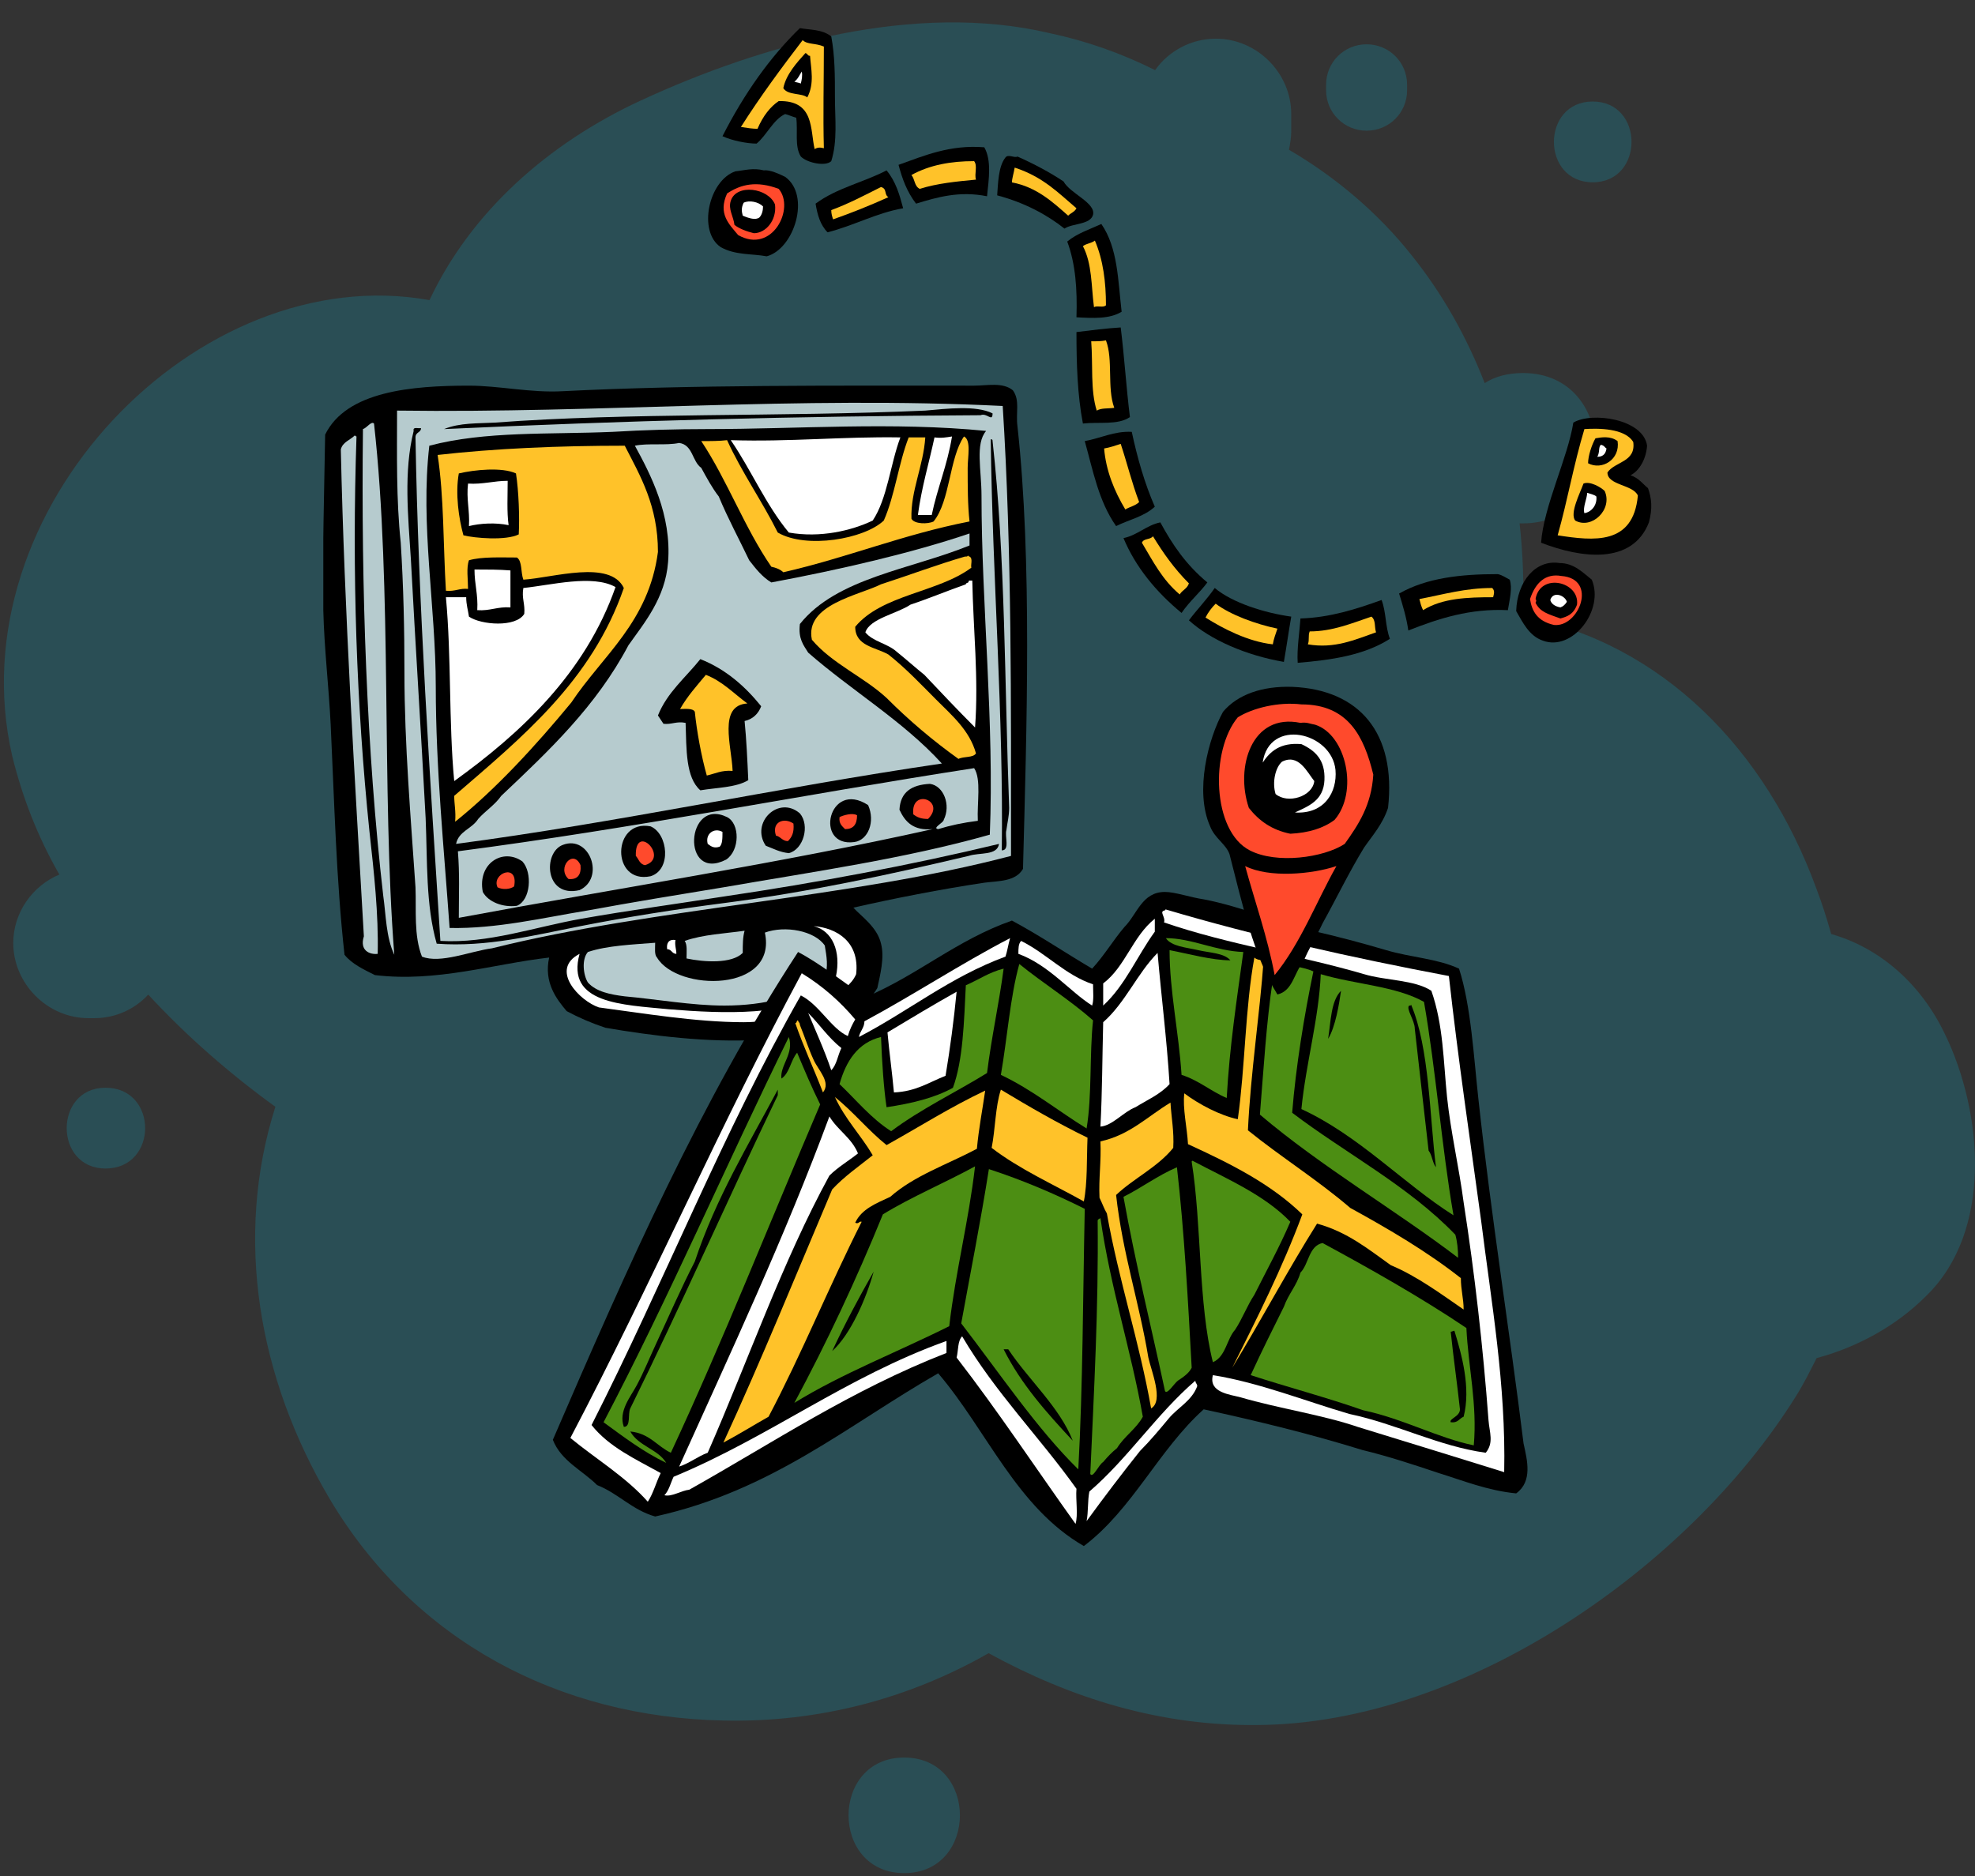 <svg width="281" height="267" viewBox="0 0 281 267" fill="none" xmlns="http://www.w3.org/2000/svg">
<rect x="0" y="0" width="281" height="267" fill="#333333" stroke="none"/>
<path d="M276.708 147.118C273.187 139.774 267.265 134.824 260.542 132.908C259.902 130.673 259.262 128.598 258.461 126.522C251.259 106.725 236.533 91.558 216.686 87.726C216.846 83.256 216.686 78.786 216.206 74.475C216.366 74.475 216.526 74.475 216.686 74.475C230.451 74.475 230.451 53.081 216.686 53.081C214.605 53.081 212.684 53.56 211.244 54.518C208.683 47.972 205.321 41.906 200.84 36.318C196.038 30.251 189.956 25.142 183.393 21.31C183.553 20.512 183.713 19.554 183.713 18.756V16.201C183.713 10.454 178.912 5.505 172.989 5.505C169.468 5.505 166.267 7.261 164.346 9.975C159.544 7.58 154.583 5.824 149.301 4.706C130.254 0.236 108.485 6.303 91.199 14.286C78.074 20.352 67.03 30.091 61.108 42.704C28.136 36.797 -6.277 72.559 1.726 107.523C3.166 113.431 5.407 119.178 8.448 124.447C4.607 126.043 1.886 129.875 1.886 134.186C1.886 139.933 6.688 144.883 12.61 144.883H13.41C16.451 144.883 19.172 143.605 21.093 141.53C26.535 147.437 32.777 152.865 39.18 157.495C33.257 176.175 36.779 196.131 46.862 213.214C58.867 233.49 79.515 244.347 102.883 244.826C116.648 245.145 129.453 241.633 140.657 235.247C152.342 241.633 164.986 245.624 178.912 245.464C208.363 245.305 240.214 223.113 255.42 198.846C256.541 197.089 257.501 195.173 258.461 193.258C264.384 191.661 269.826 188.628 273.987 184.477C283.591 175.217 282.15 158.293 276.708 147.118Z" fill="#178CA4" fill-opacity="0.3"/>
<path d="M194.437 6.303C191.236 6.303 188.675 8.857 188.675 12.05V12.849C188.675 16.042 191.236 18.596 194.437 18.596C197.639 18.596 200.2 16.042 200.2 12.849V12.05C200.2 8.857 197.639 6.303 194.437 6.303Z" fill="#178CA4" fill-opacity="0.3"/>
<path d="M15.011 154.781C7.648 154.781 7.648 166.276 15.011 166.276C22.533 166.276 22.533 154.781 15.011 154.781Z" fill="#178CA4" fill-opacity="0.3"/>
<path d="M226.609 14.445C219.247 14.445 219.247 25.94 226.609 25.94C233.972 25.94 233.972 14.445 226.609 14.445Z" fill="#178CA4" fill-opacity="0.3"/>
<path d="M128.653 250.094C118.089 250.094 118.089 266.539 128.653 266.539C139.217 266.539 139.217 250.094 128.653 250.094Z" fill="#178CA4" fill-opacity="0.3"/>
<g clip-path="url(#clip0_11_2)">
<path fill-rule="evenodd" clip-rule="evenodd" d="M138.598 54.878C118.793 54.878 98.201 54.746 80.101 55.666C75.511 55.929 71.051 54.878 66.723 54.878C58.591 54.878 49.279 55.666 46.262 61.845C46.131 69.865 45.869 78.542 46 86.824C46.131 92.346 46.787 97.736 47.049 103.126C47.574 114.169 47.836 125.212 49.017 135.861C50.066 137.176 51.771 137.965 53.345 138.753C62.133 139.805 70.133 137.176 78.134 136.256C77.347 139.805 79.183 142.172 80.626 143.881C82.331 144.801 84.167 145.59 86.135 146.247C99.119 148.482 118.924 150.454 124.826 140.594C125.22 138.753 125.876 136.256 125.351 134.284C124.826 131.917 122.466 130.34 121.416 129.156C127.187 127.842 133.876 126.527 140.041 125.607C142.008 125.344 144.5 125.475 145.55 123.635C146.074 103.783 146.861 79.725 144.763 60.662C144.5 58.69 145.156 56.981 144.107 55.535C142.664 54.352 140.434 54.878 138.598 54.878Z" fill="black"/>
<path fill-rule="evenodd" clip-rule="evenodd" d="M142.664 57.77C143.976 78.542 143.845 99.971 143.845 121.794C120.892 127.842 93.217 129.156 70.002 134.941C66.985 135.335 62.657 137.176 60.034 136.124C58.854 133.1 59.247 129.551 59.116 126.264C58.46 116.536 57.542 105.887 57.542 95.764C57.542 89.453 57.411 83.537 57.017 77.227C56.361 71.048 56.493 64.738 56.493 58.427C85.479 58.822 113.547 56.324 142.664 57.77ZM131.647 58.427C110.792 59.347 89.676 58.69 70.395 60.136C68.035 60.268 65.412 60.136 63.182 61.057C88.889 59.873 113.022 59.216 139.516 59.085C140.434 58.69 141.221 60.136 141.221 58.822C138.86 57.639 134.663 58.164 131.647 58.427ZM58.854 61.319C57.411 67.104 58.067 73.415 58.46 79.593C59.116 91.951 59.903 104.046 60.559 116.404C60.821 122.583 60.559 128.762 62.133 134.284C69.215 134.809 75.904 133.1 82.593 131.786C89.282 130.471 95.972 129.419 103.054 128.499C115.252 126.921 126.663 124.424 137.811 121.794C139.385 121.268 141.877 121.794 142.139 120.085C129.548 123.109 116.301 125.607 102.923 127.579C96.234 128.631 89.414 129.551 82.725 130.734C76.035 131.917 69.477 134.284 62.657 133.889C61.214 111.277 59.509 85.772 59.116 62.24C59.116 61.451 59.903 61.583 59.903 60.925C59.772 60.925 59.641 60.925 59.509 60.925C59.247 60.925 58.722 60.794 58.854 61.319ZM100.693 61.057C96.234 61.057 91.512 61.188 87.184 61.451C78.003 61.845 69.084 61.319 61.083 63.423C59.772 74.729 62.001 86.167 62.001 97.736C62.001 109.305 63.182 120.874 63.969 132.049C70.658 132.18 77.216 130.603 83.643 129.551C90.069 128.368 96.496 127.316 102.923 126.264C115.777 124.029 128.761 122.189 140.828 118.771C141.484 102.995 139.647 86.035 139.647 70.522C139.647 66.841 138.729 63.16 140.303 61.319C127.056 60.005 113.547 61.057 100.693 61.057ZM142.533 121.005C143.713 121.005 142.926 119.033 143.189 118.113C143.32 117.061 143.582 116.141 143.582 114.958C142.926 97.473 143.058 79.199 141.221 62.766C141.221 62.634 141.221 62.503 140.959 62.503C141.221 82.486 142.795 101.943 142.533 121.005Z" fill="#B6CBCE"/>
<path fill-rule="evenodd" clip-rule="evenodd" d="M56.099 135.861C54.919 133.363 54.919 130.208 54.525 127.447C52.164 106.939 51.377 83.669 51.64 61.057C52.164 60.925 52.82 59.873 53.214 60.268C55.837 83.669 54.263 112.329 56.099 135.861Z" fill="#B6CBCE"/>
<path fill-rule="evenodd" clip-rule="evenodd" d="M53.738 135.73C52.689 135.861 51.115 135.335 51.771 133.232C50.459 110.357 49.017 87.481 48.492 63.949C48.754 62.897 49.804 62.634 50.459 61.977C50.59 61.977 50.59 62.108 50.722 62.108C50.066 81.565 50.722 100.365 52.558 118.245C53.214 124.161 53.87 130.077 53.738 135.73Z" fill="#B6CBCE"/>
<path fill-rule="evenodd" clip-rule="evenodd" d="M135.45 62.108C134.795 66.184 133.352 69.471 132.565 73.283C131.909 73.283 131.253 73.283 130.597 73.283C131.122 69.339 132.171 65.921 132.958 62.24C133.876 62.371 134.663 62.24 135.45 62.108Z" fill="white"/>
<path fill-rule="evenodd" clip-rule="evenodd" d="M137.155 62.108C138.205 62.634 137.68 65.001 137.68 66.578C137.68 69.207 137.68 71.837 137.942 74.203C128.499 76.044 120.629 79.331 111.448 81.434C111.055 81.04 110.399 80.777 109.743 80.645C105.94 75.124 103.448 68.287 99.775 62.766C101.087 62.766 102.398 62.766 103.448 62.634C105.546 67.236 108.432 71.311 110.661 75.781C114.727 78.147 122.99 76.701 125.745 74.072C127.319 70.522 127.843 65.921 129.286 62.24C130.073 62.24 130.86 62.24 131.647 62.24C131.384 66.315 129.548 69.865 129.679 73.809C130.073 74.598 132.04 74.598 132.827 74.203C135.188 71.311 135.057 65.132 137.155 62.108Z" fill="#FFC229"/>
<path fill-rule="evenodd" clip-rule="evenodd" d="M128.105 62.24C126.663 66.052 126.269 70.917 124.171 74.072C121.154 75.518 116.695 76.57 112.235 75.781C108.956 71.837 106.858 66.841 103.972 62.634C112.366 62.897 119.842 62.108 128.105 62.24Z" fill="white"/>
<path fill-rule="evenodd" clip-rule="evenodd" d="M137.942 75.912C137.942 76.438 137.942 77.096 137.942 77.621C129.548 81.04 119.056 82.223 113.809 88.796C113.547 90.9 114.334 91.82 114.99 92.872C121.154 98.262 128.499 102.6 134.008 108.648C110.661 112.066 87.84 117.061 64.887 120.085C65.28 118.245 67.117 117.982 68.035 116.536C69.084 115.352 70.395 114.564 71.314 113.249C78.134 106.807 84.823 100.497 89.414 91.82C91.643 88.665 94.66 85.115 95.053 79.988C95.578 73.283 92.561 67.499 90.332 63.423C92.168 63.029 94.791 63.423 96.627 63.029C98.595 63.291 98.464 65.658 99.775 66.578C100.562 68.024 101.349 69.471 102.267 70.654C103.579 73.809 105.153 76.701 106.595 79.725C107.514 80.908 108.432 82.091 109.743 82.88C119.58 81.04 129.811 78.673 137.942 75.912ZM99.644 93.792C97.545 96.421 94.922 98.525 93.611 101.811C93.873 102.206 94.135 102.6 94.398 102.995C95.578 103.126 96.234 102.6 97.545 102.863C97.677 106.676 97.545 110.62 99.644 112.46C102.005 112.066 104.759 112.066 106.464 111.014C106.333 108.122 106.202 105.229 105.94 102.6C107.12 102.337 107.907 101.548 108.3 100.497C106.071 97.736 103.316 95.238 99.644 93.792Z" fill="#B6CBCE"/>
<path fill-rule="evenodd" clip-rule="evenodd" d="M88.889 63.423C91.119 67.761 93.611 71.968 93.611 78.542C92.299 88.533 85.741 93.266 81.282 99.971C76.298 106.018 70.527 112.329 64.756 116.93C64.887 115.484 64.624 114.432 64.624 113.249C74.199 104.967 84.167 96.947 88.758 83.669C86.79 79.593 78.659 82.223 74.462 82.486C74.068 81.434 74.33 79.856 73.543 79.331C71.183 79.331 68.559 79.199 66.723 79.725C66.33 80.777 66.592 82.486 66.592 83.8C65.412 83.669 64.756 84.195 63.444 84.063C63.051 77.621 63.182 70.654 62.264 64.738C70.395 63.817 79.445 63.423 88.889 63.423ZM65.28 67.367C64.756 70.259 65.28 73.809 65.936 76.175C67.51 76.57 71.969 76.964 73.806 76.044C73.937 73.677 73.806 69.865 73.412 67.367C71.445 66.447 67.51 66.841 65.28 67.367Z" fill="#FFC229"/>
<path fill-rule="evenodd" clip-rule="evenodd" d="M72.232 68.419C72.232 70.522 72.101 72.889 72.363 74.729C70.527 74.335 68.297 74.466 66.723 74.861C66.854 72.626 66.33 71.048 66.592 68.813C68.691 68.945 70.264 68.419 72.232 68.419Z" fill="white"/>
<path fill-rule="evenodd" clip-rule="evenodd" d="M138.205 80.777C133.483 84.326 125.482 84.589 121.679 89.191C121.679 91.951 124.564 92.083 126.4 93.135C128.892 95.106 130.991 97.341 133.221 99.576C135.45 101.811 137.942 103.915 138.86 107.201C138.467 107.859 137.155 107.596 136.368 107.99C132.696 105.361 129.286 102.469 126.138 99.313C122.859 96.29 118.4 94.449 115.514 91.031C114.465 86.035 122.203 84.721 125.351 83.143C129.417 81.828 133.221 80.382 137.287 79.199C137.549 79.199 137.68 79.199 137.68 79.068C137.811 79.068 137.811 79.199 137.942 79.199C138.467 79.462 138.074 80.382 138.205 80.777Z" fill="#FFC229"/>
<path fill-rule="evenodd" clip-rule="evenodd" d="M67.51 81.04C69.346 81.04 71.051 81.04 72.625 81.171C72.625 82.88 72.625 84.721 72.625 86.43C70.789 86.298 69.74 86.956 67.903 86.824C68.035 84.589 67.51 83.143 67.51 81.04Z" fill="white"/>
<path fill-rule="evenodd" clip-rule="evenodd" d="M87.577 83.537C83.249 95.895 73.937 104.441 64.625 111.145C63.838 102.863 64.231 93.397 63.444 84.984C64.362 84.984 65.412 84.984 66.33 84.984C66.33 86.035 66.592 86.824 66.723 87.744C68.428 88.928 73.412 89.322 74.593 87.35C74.724 85.904 74.199 85.115 74.462 83.669C78.396 83.275 84.298 81.697 87.577 83.537Z" fill="white"/>
<path fill-rule="evenodd" clip-rule="evenodd" d="M137.942 82.617C138.074 82.617 138.205 82.617 138.336 82.617C138.467 89.453 139.254 96.553 138.729 103.52C136.237 101.023 133.876 98.525 131.516 96.027C130.204 94.975 128.892 93.792 127.581 92.74C126.269 91.557 124.171 91.294 123.121 89.979C123.777 88.007 127.581 87.35 129.548 86.035C132.303 85.115 134.795 84.063 137.418 83.143C137.418 82.88 137.811 83.012 137.811 82.749C137.811 82.617 137.942 82.617 137.942 82.617Z" fill="white"/>
<path fill-rule="evenodd" clip-rule="evenodd" d="M106.333 100.102C102.136 100.365 104.103 106.15 104.235 109.699C102.661 109.568 101.743 110.094 100.562 110.357C99.775 107.596 99.119 103.915 98.857 101.285C98.595 100.76 97.545 100.891 96.758 100.891C97.808 99.05 99.119 97.604 100.431 96.027C102.792 96.947 104.366 98.656 106.333 100.102Z" fill="#FFC229"/>
<path fill-rule="evenodd" clip-rule="evenodd" d="M138.598 109.305C139.647 110.883 138.992 114.301 139.123 116.799C137.024 117.061 135.188 117.456 133.483 117.982C132.565 117.85 134.27 117.061 134.27 116.667C135.319 114.564 134.27 111.803 132.303 111.54C129.679 111.671 128.105 112.723 127.974 115.221C128.761 116.93 129.942 118.245 132.696 117.982C110.924 122.846 87.84 126.396 65.28 130.603C65.28 127.053 65.412 124.424 65.149 121.137C90.332 117.85 113.94 113.117 138.598 109.305ZM121.548 119.822C123.515 119.559 124.564 116.93 123.515 114.564C117.875 110.883 115.777 120.611 121.548 119.822ZM112.235 121.4C114.334 120.874 115.252 117.456 113.809 115.747C110.792 113.117 106.727 117.061 108.956 120.348C110.006 120.743 110.924 121.268 112.235 121.4ZM103.448 116.273C97.545 113.38 96.89 125.607 103.316 122.32C105.284 121.005 105.284 117.193 103.448 116.273ZM92.561 124.687C95.578 123.766 95.053 118.639 92.561 117.587C87.053 116.536 86.921 125.87 92.561 124.687ZM80.101 120.217C77.216 121.268 77.478 127.842 82.462 126.659C86.135 124.949 83.905 118.771 80.101 120.217ZM68.691 126.921C69.477 128.368 71.576 129.156 73.543 128.893C75.511 128.105 75.773 124.161 74.33 122.583C71.576 120.611 67.903 122.846 68.691 126.921Z" fill="#B6CBCE"/>
<path fill-rule="evenodd" clip-rule="evenodd" d="M129.942 115.878C129.548 112.066 134.663 113.906 132.04 116.536C130.991 116.536 130.466 116.273 129.942 115.878Z" fill="#FF4A2C"/>
<path fill-rule="evenodd" clip-rule="evenodd" d="M121.941 116.01C121.941 117.324 121.416 117.982 120.236 117.982C119.842 117.587 119.318 117.193 119.449 116.273C119.974 116.01 121.285 115.615 121.941 116.01Z" fill="#FF4A2C"/>
<path fill-rule="evenodd" clip-rule="evenodd" d="M112.891 117.193C113.022 118.508 112.629 119.165 112.104 119.691C111.317 119.691 111.055 119.033 110.399 118.902C109.743 116.93 111.579 116.273 112.891 117.193Z" fill="#FF4A2C"/>
<path fill-rule="evenodd" clip-rule="evenodd" d="M102.792 118.376C102.792 119.296 102.792 120.085 102.398 120.48C101.611 120.743 101.218 120.48 100.693 120.085C100.3 118.639 101.611 117.719 102.792 118.376Z" fill="white"/>
<path fill-rule="evenodd" clip-rule="evenodd" d="M91.774 123.109C90.987 122.977 90.856 122.189 90.463 121.794C90.332 116.93 95.316 122.057 91.774 123.109Z" fill="#FF4A2C"/>
<path fill-rule="evenodd" clip-rule="evenodd" d="M80.888 125.081C79.183 123.503 81.544 120.743 82.593 123.109C82.725 124.424 82.2 125.212 80.888 125.081Z" fill="#FF4A2C"/>
<path fill-rule="evenodd" clip-rule="evenodd" d="M73.15 126.133C72.625 126.527 71.576 126.659 70.789 126.264C69.871 124.292 73.806 122.715 73.15 126.133Z" fill="#FF4A2C"/>
<path fill-rule="evenodd" clip-rule="evenodd" d="M115.777 131.786C119.055 132.049 122.334 134.021 121.81 138.622C121.154 140.2 119.58 140.988 118.531 142.172C114.858 143.749 110.792 145.458 105.808 145.458C98.988 145.458 91.25 144.144 85.216 143.355C82.462 142.435 78.134 137.965 82.462 135.73C80.495 142.829 88.496 142.96 95.185 143.618C103.185 144.275 112.235 144.538 117.219 141.12C117.744 140.331 118.531 139.805 118.924 139.016C119.711 135.335 118.4 132.443 115.777 131.786Z" fill="white"/>
<path fill-rule="evenodd" clip-rule="evenodd" d="M117.35 134.547C117.613 136.124 117.875 137.57 117.35 139.016C114.071 141.777 108.825 143.092 103.054 143.092C98.464 143.092 93.348 142.172 88.889 141.777C86.79 141.514 84.823 141.12 83.643 139.805C82.987 138.753 82.725 136.519 83.643 135.467C86.397 134.547 89.938 134.415 93.217 134.152C93.217 134.941 93.086 135.861 93.48 136.256C96.365 141.12 110.661 141.251 108.825 132.706C111.711 131.654 115.908 132.443 117.35 134.547Z" fill="#B6CBCE"/>
<path fill-rule="evenodd" clip-rule="evenodd" d="M105.94 132.443C105.677 133.363 105.677 134.415 105.677 135.598C104.103 137.176 100.169 136.913 97.677 136.387C97.677 135.467 97.808 134.415 97.414 133.889C100.037 132.969 103.185 132.837 105.94 132.443Z" fill="#B6CBCE"/>
<path fill-rule="evenodd" clip-rule="evenodd" d="M96.103 133.758C95.972 134.547 96.234 135.072 96.234 135.73C95.578 135.73 95.578 135.072 94.922 135.072C94.791 134.152 95.185 133.626 96.103 133.758Z" fill="white"/>
<path fill-rule="evenodd" clip-rule="evenodd" d="M107.645 20.433C109.087 19.25 110.006 17.015 111.711 16.226C112.235 16.358 112.76 16.621 113.285 16.752C113.547 18.593 113.022 20.828 113.94 22.274C114.858 23.194 117.482 23.72 118.269 22.931C119.187 20.039 118.793 16.884 118.793 13.86C118.793 10.836 118.793 7.944 118.269 5.183C116.957 4.131 115.121 4.263 113.809 4C109.612 8.075 105.94 13.203 102.792 19.382C104.235 20.039 106.333 20.433 107.645 20.433Z" fill="black"/>
<path fill-rule="evenodd" clip-rule="evenodd" d="M155.518 30.556C155.911 28.847 152.239 27.533 151.321 25.823C149.353 24.509 147.124 23.326 144.763 22.274C144.369 22.537 143.451 21.88 143.058 22.405C142.008 23.72 142.008 26.218 141.877 27.796C145.812 28.847 148.96 30.556 151.452 32.528C152.632 31.739 155.124 32.002 155.518 30.556Z" fill="black"/>
<path fill-rule="evenodd" clip-rule="evenodd" d="M127.843 23.457C128.368 25.429 129.024 27.27 130.335 28.979C133.352 28.058 136.5 27.138 140.434 27.927C140.697 25.429 141.09 22.8 140.041 20.959C135.188 20.565 131.516 22.142 127.843 23.457Z" fill="black"/>
<path fill-rule="evenodd" clip-rule="evenodd" d="M159.584 44.36C159.059 39.89 159.059 35.289 156.698 31.871C154.993 32.66 153.288 33.186 151.845 34.369C153.026 37.524 153.288 41.205 153.157 45.149C155.518 45.281 157.879 45.412 159.584 44.36Z" fill="black"/>
<path fill-rule="evenodd" clip-rule="evenodd" d="M126.138 24.246C122.859 25.955 119.056 26.744 116.039 28.979C116.301 30.556 116.695 32.002 117.744 33.054C121.416 32.134 124.695 30.293 128.499 29.636C127.974 27.664 127.45 25.823 126.138 24.246Z" fill="black"/>
<path fill-rule="evenodd" clip-rule="evenodd" d="M234.344 63.423C233.82 59.611 226.475 58.559 223.851 60.136C223.065 65.132 219.654 71.968 219.261 77.227C225.032 79.462 232.246 80.382 234.607 74.335C235.131 72.363 235 70.917 234.475 69.471C233.688 68.813 233.164 68.024 231.983 67.63C233.295 66.973 234.213 65.263 234.344 63.423Z" fill="black"/>
<path fill-rule="evenodd" clip-rule="evenodd" d="M111.711 25.166C110.924 24.772 109.481 24.114 108.694 24.246C107.12 23.852 105.94 24.246 104.628 24.377C100.824 25.692 99.251 32.923 102.529 35.158C104.628 36.341 106.989 36.078 109.087 36.472C113.022 35.421 115.383 27.796 111.711 25.166Z" fill="black"/>
<path fill-rule="evenodd" clip-rule="evenodd" d="M159.452 46.595C157.354 46.727 155.255 46.99 153.157 47.253C153.157 51.722 153.288 56.192 154.075 60.268C156.305 60.005 159.059 60.531 160.764 59.347C160.239 55.141 159.977 50.802 159.452 46.595Z" fill="black"/>
<path fill-rule="evenodd" clip-rule="evenodd" d="M215.72 86.956C216.638 88.533 217.556 90.505 219.523 91.162C223.72 92.74 228.311 86.824 226.475 82.486C225.294 81.565 223.983 80.119 221.884 80.119C218.474 79.593 215.851 82.749 215.72 86.956Z" fill="black"/>
<path fill-rule="evenodd" clip-rule="evenodd" d="M164.305 72.1C162.863 68.813 161.813 65.132 161.026 61.451C158.534 61.319 156.567 62.371 154.337 62.766C155.518 66.973 156.305 71.311 158.797 74.861C160.633 73.94 162.731 73.546 164.305 72.1Z" fill="black"/>
<path fill-rule="evenodd" clip-rule="evenodd" d="M214.539 86.824C214.802 85.246 215.195 83.669 214.802 82.486C214.277 82.223 213.752 81.828 213.096 81.697C207.85 81.697 202.997 82.223 199.062 84.458C199.587 86.167 200.112 87.876 200.374 89.716C204.702 88.007 209.162 86.561 214.539 86.824Z" fill="black"/>
<path fill-rule="evenodd" clip-rule="evenodd" d="M165.092 74.335C163.125 74.729 161.813 76.175 159.846 76.57C161.551 80.645 164.436 84.195 168.109 87.219C169.289 85.509 170.601 84.458 171.781 82.88C168.765 80.382 166.797 77.49 165.092 74.335Z" fill="black"/>
<path fill-rule="evenodd" clip-rule="evenodd" d="M184.635 94.318C189.357 93.923 194.078 93.266 197.751 90.9C197.095 89.191 197.226 87.087 196.57 85.378C192.898 86.693 189.226 87.876 185.028 88.007C184.897 89.979 184.504 92.346 184.635 94.318Z" fill="black"/>
<path fill-rule="evenodd" clip-rule="evenodd" d="M183.717 87.744C179.913 87.219 175.323 85.772 172.831 83.669C171.65 85.378 170.339 86.693 169.158 88.27C172.175 91.031 177.29 93.266 182.668 94.186C183.061 91.951 183.323 89.979 183.717 87.744Z" fill="black"/>
<path fill-rule="evenodd" clip-rule="evenodd" d="M117.219 6.629C117.219 11.494 117.088 16.358 117.219 21.091C116.695 20.959 116.301 20.959 115.908 21.222C115.252 18.461 115.908 14.254 110.792 14.386C109.612 15.175 108.563 16.489 107.776 18.33C107.12 18.33 106.202 18.198 105.415 18.067C108.169 13.729 111.186 9.653 114.203 5.709C114.858 6.366 116.039 6.103 117.219 6.629ZM114.596 7.55C113.416 8.864 111.842 10.573 111.448 12.545C112.104 13.597 114.071 13.203 114.858 13.86C115.908 11.888 115.383 9.785 115.252 7.944C114.858 7.944 114.99 7.681 114.596 7.55Z" fill="#FFC229"/>
<path fill-rule="evenodd" clip-rule="evenodd" d="M114.071 10.179C114.203 10.705 114.071 11.362 113.94 11.888C113.678 11.757 113.416 11.757 113.022 11.625C113.547 11.231 113.809 10.573 114.071 10.179Z" fill="white"/>
<path fill-rule="evenodd" clip-rule="evenodd" d="M144.369 23.852C148.435 25.166 150.665 27.533 153.157 29.636C152.895 30.162 152.37 30.293 151.976 30.688C149.878 28.847 147.517 26.612 143.976 25.955C143.976 25.429 144.238 24.64 144.369 23.852Z" fill="#FFC229"/>
<path fill-rule="evenodd" clip-rule="evenodd" d="M138.598 22.931C139.123 23.588 138.598 24.772 138.861 25.561C136.106 25.823 133.352 26.086 130.86 26.875C130.073 26.481 130.204 25.561 129.679 24.903C132.303 23.457 135.319 22.931 138.598 22.931Z" fill="#FFC229"/>
<path fill-rule="evenodd" clip-rule="evenodd" d="M157.354 43.44C156.96 43.834 156.173 43.44 155.649 43.703C155.255 40.679 155.387 37.524 154.075 35.026C154.6 34.632 155.255 34.632 155.78 34.237C156.96 36.998 157.354 40.153 157.354 43.44Z" fill="#FFC229"/>
<path fill-rule="evenodd" clip-rule="evenodd" d="M126.4 28.058C123.777 29.242 121.154 30.293 118.531 31.214C118.4 30.819 118.269 30.425 118.269 29.899C120.761 28.979 122.99 27.796 125.351 26.612C126.269 26.875 125.745 27.664 126.4 28.058Z" fill="#FFC229"/>
<path fill-rule="evenodd" clip-rule="evenodd" d="M232.377 62.897C232.77 65.789 229.754 65.658 228.704 67.236C228.704 69.076 232.377 68.945 233.033 70.522C232.377 77.621 226.737 76.964 221.622 76.175C223.065 71.048 223.851 66.315 225.425 61.057C227.393 60.925 231.196 60.925 232.377 62.897ZM226.999 62.371C226.475 63.291 225.95 64.869 225.95 65.921C227.917 66.973 230.541 65.395 230.147 62.766C229.098 61.977 227.786 62.24 226.999 62.371ZM225.294 68.813C224.77 70.259 223.327 73.02 224.114 74.072C226.475 75.386 229.491 72.494 228.311 69.865C227.786 69.339 226.212 68.419 225.294 68.813Z" fill="#FFC229"/>
<path fill-rule="evenodd" clip-rule="evenodd" d="M227.786 63.291C228.311 63.423 228.311 63.686 228.573 63.817C228.442 64.738 227.917 65.001 227.262 65.001C227.655 64.343 227.393 63.554 227.786 63.291Z" fill="white"/>
<path fill-rule="evenodd" clip-rule="evenodd" d="M110.792 26.875C113.153 29.636 109.874 36.209 105.021 33.449C103.71 31.871 102.136 30.425 103.448 27.533C105.415 26.218 107.645 25.692 110.792 26.875ZM107.251 33.186C108.956 33.186 110.53 31.345 110.268 29.11C109.35 26.744 104.759 26.086 103.972 28.584C103.579 29.767 104.366 30.819 104.497 32.002C105.153 32.528 106.202 32.923 107.251 33.186Z" fill="#FF4A2C"/>
<path fill-rule="evenodd" clip-rule="evenodd" d="M108.563 29.373C108.563 29.899 108.432 30.556 108.038 30.951C107.514 31.345 106.595 31.082 105.677 30.688C105.546 30.162 105.415 29.636 105.808 28.847C106.595 28.453 107.907 28.716 108.563 29.373Z" fill="white"/>
<path fill-rule="evenodd" clip-rule="evenodd" d="M158.534 58.033C157.616 58.164 156.698 58.033 156.042 58.427C155.124 55.535 155.518 51.854 155.255 48.567C156.042 48.567 156.698 48.567 157.354 48.436C158.403 51.197 157.485 55.141 158.534 58.033Z" fill="#FFC229"/>
<path fill-rule="evenodd" clip-rule="evenodd" d="M225.819 70.128C226.212 70.259 226.868 70.391 227.13 70.654C227.262 71.968 226.343 72.889 225.425 73.02C225.163 72.231 225.819 70.917 225.819 70.128Z" fill="white"/>
<path fill-rule="evenodd" clip-rule="evenodd" d="M222.146 81.96C227.393 82.354 224.638 89.322 221.097 88.928C218.736 88.402 217.949 86.956 217.687 85.246C218.474 82.88 219.917 81.565 222.146 81.96ZM224.376 86.035C224.77 82.749 219.13 81.434 218.474 85.246C218.605 85.378 218.605 85.509 218.474 85.772C219.13 87.087 220.179 87.35 222.015 88.007C222.933 87.744 223.851 87.481 224.376 86.035Z" fill="#FF4A2C"/>
<path fill-rule="evenodd" clip-rule="evenodd" d="M159.452 63.16C160.371 65.921 161.026 68.682 162.076 71.442C161.551 71.968 160.764 72.1 160.108 72.494C158.534 69.865 157.354 66.973 157.092 63.817C157.879 63.686 158.665 63.423 159.452 63.16Z" fill="#FFC229"/>
<path fill-rule="evenodd" clip-rule="evenodd" d="M222.933 85.641C222.671 86.035 222.409 86.298 222.015 86.43C221.228 86.298 220.704 85.904 220.573 85.378C220.966 84.063 222.671 84.721 222.933 85.641Z" fill="white"/>
<path fill-rule="evenodd" clip-rule="evenodd" d="M212.441 84.984C208.768 84.984 205.227 85.115 202.473 86.824C202.21 86.298 202.079 85.772 201.948 85.246C205.358 84.589 208.506 83.669 212.309 83.669C212.703 84.063 212.572 84.458 212.441 84.984Z" fill="#FFC229"/>
<path fill-rule="evenodd" clip-rule="evenodd" d="M169.158 83.012C168.896 83.8 168.24 83.932 167.847 84.589C165.355 82.486 164.043 79.856 162.469 77.227C162.731 76.57 163.65 76.833 164.043 76.307C165.486 78.673 167.06 80.908 169.158 83.012Z" fill="#FFC229"/>
<path fill-rule="evenodd" clip-rule="evenodd" d="M195.783 89.979C192.767 91.031 189.881 92.346 186.078 91.688C186.34 91.031 186.078 90.505 186.34 89.848C189.619 89.848 192.373 88.665 195.128 87.744C195.783 88.27 195.521 89.191 195.783 89.979Z" fill="#FFC229"/>
<path fill-rule="evenodd" clip-rule="evenodd" d="M181.749 89.453C181.487 90.242 181.225 90.9 181.094 91.688C177.552 91.294 174.011 89.453 171.519 87.876C171.913 87.087 172.437 86.43 172.962 85.904C175.06 87.481 178.602 88.796 181.749 89.453Z" fill="#FFC229"/>
<path fill-rule="evenodd" clip-rule="evenodd" d="M215.72 212.506C211.654 212.112 208.112 210.666 204.702 209.614C201.161 208.431 197.62 207.248 193.816 206.327C186.602 204.092 179.126 202.252 171.257 200.543C164.83 206.327 161.158 214.741 154.206 220C144.632 214.478 140.434 203.567 133.483 195.416C120.629 202.778 109.874 212.112 93.217 215.793C89.938 214.873 87.971 212.506 84.954 211.323C82.856 209.22 79.839 207.905 78.659 204.881C89.151 180.56 99.775 156.502 113.547 135.467C116.563 137.044 120.105 139.805 123.121 141.909C130.597 138.753 136.106 133.758 143.976 130.997C147.91 133.1 151.583 135.598 155.387 137.833C157.092 135.993 158.403 133.758 159.977 131.917C161.813 130.077 162.469 126.921 165.748 126.921C167.191 126.921 169.421 127.71 171.257 127.973C176.765 129.025 182.143 131.391 186.734 132.443C190.144 133.232 193.685 134.152 197.226 135.204C200.768 136.256 204.44 136.387 207.588 137.833C209.293 143.092 209.686 150.454 210.342 156.37C212.178 173.198 214.802 189.5 216.769 205.407C217.294 207.774 218.08 210.797 215.72 212.506Z" fill="black"/>
<path fill-rule="evenodd" clip-rule="evenodd" d="M165.879 129.419C165.748 129.419 165.748 129.551 165.748 129.551C164.83 129.682 165.879 130.471 165.617 131.26C174.798 134.415 184.635 135.861 194.078 138.622C197.095 139.542 201.292 139.411 203.653 140.988C205.358 145.853 205.358 150.98 205.883 156.107C206.407 161.103 207.588 166.099 208.244 171.094C209.817 181.217 210.998 191.603 211.785 202.12C211.916 203.83 212.572 205.276 211.391 206.722C204.702 205.802 198.8 202.646 191.98 201.2C185.684 199.36 179.126 196.73 172.568 195.679C171.913 198.177 175.06 198.439 176.503 198.834C181.881 200.411 188.176 201.332 193.16 203.041C199.981 205.144 207.719 207.511 214.015 209.483C214.277 196.993 212.178 185.293 210.736 173.724C209.162 162.155 207.457 150.717 206.145 138.885C192.242 136.256 178.733 133.232 165.879 129.419Z" fill="white"/>
<path fill-rule="evenodd" clip-rule="evenodd" d="M164.305 130.734C161.158 133.232 160.108 137.57 156.96 139.937C156.96 140.988 156.96 142.04 156.96 143.092C160.108 140.2 161.813 135.993 164.305 132.575C164.305 132.049 164.305 131.391 164.305 130.734Z" fill="white"/>
<path fill-rule="evenodd" clip-rule="evenodd" d="M165.879 133.495C166.666 134.678 168.765 134.809 170.47 135.204C172.175 135.598 174.142 135.598 175.06 136.65C172.437 136.65 169.158 135.73 166.404 135.204C166.404 140.988 167.715 146.904 168.109 152.952C170.601 153.741 172.306 155.318 174.536 156.239C174.929 149.008 175.978 142.172 176.897 135.467C172.962 135.335 169.552 133.495 165.879 133.495Z" fill="#4C8E13"/>
<path fill-rule="evenodd" clip-rule="evenodd" d="M143.713 133.495C136.631 137.176 130.073 141.514 122.99 145.327C122.99 146.247 122.334 146.773 122.203 147.562C129.286 143.881 135.188 139.016 143.058 136.124C143.32 135.335 143.451 134.415 143.713 133.495Z" fill="white"/>
<path fill-rule="evenodd" clip-rule="evenodd" d="M145.287 133.889C144.894 134.284 144.894 134.941 144.894 135.73C149.222 137.307 152.239 141.12 155.387 143.092C155.649 142.303 155.518 141.12 155.518 140.068C151.583 138.753 148.96 135.73 145.287 133.889Z" fill="white"/>
<path fill-rule="evenodd" clip-rule="evenodd" d="M164.699 135.598C161.813 138.491 160.108 142.697 156.96 145.458C156.829 150.454 156.829 155.45 156.567 160.314C158.272 160.183 159.846 158.211 161.551 157.553C163.256 156.502 165.092 155.713 166.404 154.267C166.01 147.825 165.223 141.777 164.699 135.598Z" fill="white"/>
<path fill-rule="evenodd" clip-rule="evenodd" d="M181.881 137.044C180.831 137.044 181.225 138.491 181.094 139.411C180.176 145.458 179.782 152.163 179.257 158.605C187.914 165.967 198.669 172.278 207.457 178.982C207.457 177.799 207.325 176.616 207.063 175.696C200.374 168.728 191.455 164.127 183.848 158.342C184.373 151.769 185.553 144.538 186.865 138.228C185.422 137.57 183.455 137.439 181.881 137.044Z" fill="#4C8E13"/>
<path fill-rule="evenodd" clip-rule="evenodd" d="M145.025 137.176C143.713 141.909 143.32 147.693 142.402 152.952C146.861 155.055 150.534 158.079 154.6 160.577C155.387 155.844 154.993 150.06 155.518 145.195C152.239 142.303 148.435 139.937 145.025 137.176Z" fill="#4C8E13"/>
<path fill-rule="evenodd" clip-rule="evenodd" d="M142.795 137.833C140.697 138.359 139.254 139.411 137.418 140.2C137.155 145.458 137.024 150.848 135.582 154.792C132.958 156.239 129.679 157.027 126.138 157.553C125.745 154.924 125.482 151.111 125.351 147.562C122.072 148.351 120.367 150.98 119.449 154.267C121.81 156.502 123.908 159.131 126.794 160.971C130.991 157.816 135.975 155.45 140.434 152.689C141.09 147.43 142.14 142.829 142.795 137.833Z" fill="#4C8E13"/>
<path fill-rule="evenodd" clip-rule="evenodd" d="M202.604 142.566C204.309 152.295 205.096 163.075 206.801 172.935C199.718 168.465 193.423 161.629 185.16 157.816C185.815 151.243 187.652 144.932 187.914 138.622C192.767 140.068 198.669 140.331 202.604 142.566ZM190.799 140.988C189.357 142.435 189.357 145.327 188.963 147.825C190.012 146.116 190.537 142.829 190.799 140.988ZM200.505 143.092C199.981 143.486 201.292 145.195 201.292 146.379C201.948 152.295 202.604 157.948 203.26 163.732C203.784 164.39 203.784 165.441 204.309 166.099C203.391 158.868 203.391 149.139 200.768 142.96C200.768 143.092 200.636 143.092 200.505 143.092Z" fill="#4C8E13"/>
<path fill-rule="evenodd" clip-rule="evenodd" d="M114.071 138.491C102.529 159.92 92.561 182.926 81.151 204.618C84.823 207.642 89.02 210.14 92.168 213.69C92.955 212.506 93.348 210.929 94.004 209.614C90.463 207.642 86.659 205.933 84.167 202.778C94.398 182.663 102.923 160.971 113.94 141.646C116.563 142.96 118.269 146.379 120.629 147.43C120.892 146.51 121.285 145.721 121.679 145.064C119.58 142.566 117.088 140.331 114.071 138.491Z" fill="white"/>
<path fill-rule="evenodd" clip-rule="evenodd" d="M136.106 141.12C132.827 142.96 129.548 144.932 126.269 146.904C126.532 149.797 126.925 152.558 127.187 155.45C130.335 155.318 132.171 154.004 134.532 153.083C135.188 149.139 135.713 145.195 136.106 141.12Z" fill="white"/>
<path fill-rule="evenodd" clip-rule="evenodd" d="M113.547 145.195C113.285 145.195 113.416 145.59 113.153 145.59C114.334 149.008 115.777 152.032 117.088 155.45C118.269 154.004 116.432 152.295 115.777 150.848C114.99 149.139 114.465 147.43 113.809 145.853C113.809 145.458 113.547 145.458 113.547 145.195Z" fill="#FFC229"/>
<path fill-rule="evenodd" clip-rule="evenodd" d="M111.186 153.478C112.366 152.689 112.498 150.848 113.416 149.797C114.465 152.295 115.514 154.792 116.695 157.159C109.612 173.724 102.923 190.683 95.447 206.722C93.48 205.802 92.43 203.961 89.676 203.698C90.856 205.802 93.611 206.196 94.791 208.168C91.512 206.59 88.758 204.487 85.872 202.383C95.185 184.635 103.316 165.704 112.235 147.562C113.022 149.928 110.924 151.637 111.186 153.478ZM110.661 155.055C106.464 162.943 101.874 170.437 98.857 179.508C96.89 183.321 95.185 187.265 93.348 191.209C92.43 193.181 91.643 195.153 90.594 197.125C89.676 198.834 87.971 200.806 88.758 203.041C89.807 203.041 89.282 201.2 89.676 200.411C96.89 185.819 103.579 170.568 110.661 155.844C110.661 155.45 110.661 155.187 110.661 155.055Z" fill="#4C8E13"/>
<path fill-rule="evenodd" clip-rule="evenodd" d="M142.402 155.055C141.615 157.422 141.615 160.708 141.09 163.338C145.025 166.362 149.747 168.465 154.206 170.963C154.731 168.334 154.6 165.047 154.731 161.892C150.402 159.788 146.337 157.422 142.402 155.055Z" fill="#FFC229"/>
<path fill-rule="evenodd" clip-rule="evenodd" d="M140.172 155.187C135.188 157.553 130.86 160.314 126.138 162.943C123.515 160.84 121.416 158.211 118.793 156.107C120.236 159.262 122.466 161.497 124.171 164.39C122.203 165.967 120.105 167.413 118.4 169.254C113.285 181.349 108.3 193.575 102.923 205.276C105.153 204.093 107.251 202.778 109.35 201.595C114.071 192.655 118.006 182.926 122.597 173.855C122.203 173.724 122.203 174.25 121.679 173.987C122.597 172.015 124.695 171.226 126.663 170.306C130.073 167.282 134.795 165.704 138.992 163.469C139.254 160.577 139.779 157.948 140.172 155.187Z" fill="#FFC229"/>
<path fill-rule="evenodd" clip-rule="evenodd" d="M166.535 156.896C163.256 158.868 160.764 161.497 156.567 162.418C156.698 165.31 156.305 167.676 156.436 170.437C156.829 171.226 157.092 172.015 157.485 172.672C159.19 182.269 162.076 190.814 163.781 200.411C165.617 199.36 163.781 195.021 163.387 193.181C162.076 185.293 159.715 178.325 158.797 170.043C161.289 167.676 164.699 166.099 166.929 163.338C167.06 160.971 166.666 159.131 166.535 156.896Z" fill="#FFC229"/>
<path fill-rule="evenodd" clip-rule="evenodd" d="M118.006 158.868C111.579 176.222 103.972 192.392 96.627 208.694C98.201 208.168 99.251 207.248 100.693 206.722C106.464 193.575 111.317 179.508 118.006 167.282C119.187 166.099 120.761 165.178 122.072 164.127C121.154 161.892 119.187 160.84 118.006 158.868Z" fill="white"/>
<path fill-rule="evenodd" clip-rule="evenodd" d="M169.683 165.178C169.552 165.178 169.552 165.31 169.552 165.31C170.994 174.381 170.47 185.424 172.568 193.838C174.405 193.049 174.536 190.551 175.716 189.237C176.765 187.659 177.421 185.819 178.471 184.241C180.176 180.823 182.012 177.536 183.586 173.855C179.913 170.043 174.667 167.808 169.683 165.178Z" fill="#4C8E13"/>
<path fill-rule="evenodd" clip-rule="evenodd" d="M135.057 188.711C127.712 192.392 119.842 195.416 113.022 199.623C117.613 191.077 121.81 182.138 125.613 172.803C129.679 170.306 134.401 168.334 138.729 165.967C137.811 173.855 135.975 180.823 135.057 188.711ZM124.302 180.954C122.203 184.635 120.236 188.316 118.4 192.26C121.023 189.894 123.253 184.767 124.302 180.954Z" fill="#4C8E13"/>
<path fill-rule="evenodd" clip-rule="evenodd" d="M167.453 166.099C164.699 167.282 162.469 168.991 159.846 170.306C161.551 179.771 163.781 188.711 165.748 197.914C166.01 198.571 167.06 196.862 167.584 196.467C168.371 195.942 169.158 195.416 169.552 194.627C169.027 185.03 168.502 175.301 167.453 166.099Z" fill="#4C8E13"/>
<path fill-rule="evenodd" clip-rule="evenodd" d="M154.337 172.015C154.075 184.372 154.075 197.125 153.419 209.088C147.517 203.304 142.139 195.284 136.762 188.316C138.074 181.086 139.516 173.855 140.697 166.362C145.55 167.939 150.14 169.911 154.337 172.015ZM142.795 191.998C145.287 196.993 148.96 201.069 152.632 205.013C150.796 200.28 146.337 196.336 143.451 191.998C143.058 191.998 142.926 191.998 142.795 191.998Z" fill="#4C8E13"/>
<path fill-rule="evenodd" clip-rule="evenodd" d="M156.567 173.329C156.436 173.461 156.173 173.461 156.173 173.724C156.305 186.213 155.649 197.914 155.124 209.746C155.518 210.403 156.305 208.431 156.96 208.037C157.616 207.248 158.272 206.59 158.928 206.065C159.977 204.355 161.682 203.304 162.6 201.595C160.895 191.998 158.01 183.321 156.567 173.329Z" fill="#4C8E13"/>
<path fill-rule="evenodd" clip-rule="evenodd" d="M182.668 185.95C183.323 184.11 184.504 182.926 185.028 181.086C186.209 179.903 186.209 177.273 188.176 176.879C194.734 180.428 202.21 184.635 208.637 188.974C208.899 194.495 210.211 199.886 209.686 205.67C204.571 204.618 199.587 201.858 193.947 200.674C188.701 198.834 183.192 197.388 177.946 195.679C179.52 192.26 181.094 189.105 182.668 185.95ZM206.932 189.368C206.67 189.368 206.67 189.5 206.407 189.5C206.801 193.312 207.325 196.862 207.719 200.543C207.719 201.595 206.145 201.858 206.407 202.383C207.457 202.515 207.588 201.858 208.244 201.595C209.293 197.519 207.981 192.786 206.932 189.368Z" fill="#4C8E13"/>
<path fill-rule="evenodd" clip-rule="evenodd" d="M136.893 190.157C136.237 190.814 136.368 192.129 136.106 193.181C142.008 200.806 147.386 208.957 153.026 216.845C153.419 215.53 153.026 213.427 153.157 211.849C147.91 204.487 141.615 198.177 136.893 190.157Z" fill="white"/>
<path fill-rule="evenodd" clip-rule="evenodd" d="M94.529 212.769C95.578 213.032 96.89 212.112 98.07 211.981C110.006 205.276 121.154 197.782 134.663 192.523C134.663 191.998 134.663 191.472 134.663 190.814C120.367 195.942 109.481 204.487 95.84 210.14C95.447 210.929 95.185 212.112 94.529 212.769Z" fill="white"/>
<path fill-rule="evenodd" clip-rule="evenodd" d="M170.076 196.467C164.568 201.2 160.502 207.511 154.993 212.243C154.731 213.558 154.862 215.136 154.6 216.45C157.092 213.032 159.584 209.746 162.207 206.459C163.65 205.013 164.961 203.435 166.273 201.858C167.584 200.28 169.552 199.36 170.339 197.256C170.339 196.862 170.076 196.862 170.076 196.467Z" fill="white"/>
<path fill-rule="evenodd" clip-rule="evenodd" d="M187.389 174.118C191.718 175.301 194.734 177.799 197.882 180.034C201.686 181.612 205.358 184.372 208.244 186.344C208.244 184.767 207.85 183.584 207.85 181.875C202.997 178.062 197.62 174.907 192.111 171.883C187.52 167.939 182.274 164.652 177.552 160.84C177.946 152.558 179.257 144.144 179.782 136.65C179.257 136.65 178.733 136.519 178.471 136.256C177.159 143.355 177.159 151.9 176.11 159.262C173.618 158.736 170.601 157.159 168.502 155.581C168.24 157.685 168.896 160.446 169.027 162.812C175.06 165.573 180.831 168.465 185.291 172.803C182.405 180.56 178.864 187.528 175.323 194.627C179.257 188.185 183.323 180.56 187.389 174.118Z" fill="#FFC229"/>
<path fill-rule="evenodd" clip-rule="evenodd" d="M114.99 144.144C115.908 146.379 117.35 149.534 118.269 152.295C119.056 151.506 119.187 150.191 119.711 149.139C117.875 147.693 116.564 145.721 114.99 144.144Z" fill="white"/>
<path fill-rule="evenodd" clip-rule="evenodd" d="M194.078 120.611C191.98 124.029 190.144 127.842 188.176 131.391C187.258 133.363 186.209 134.941 185.422 136.913C184.11 138.359 183.979 140.988 181.749 141.514C178.339 135.993 176.765 128.631 174.929 121.531C174.405 120.085 172.831 119.296 172.175 117.587C169.945 112.592 171.913 105.098 174.011 101.285C176.11 98.788 179.651 97.604 183.848 97.736C193.423 98.13 198.669 104.309 197.489 114.958C196.702 117.324 195.259 118.902 194.078 120.611Z" fill="black"/>
<path fill-rule="evenodd" clip-rule="evenodd" d="M195.39 110.225C195.128 114.564 193.291 117.324 191.324 120.085C188.307 122.057 181.618 122.977 177.815 121.005C172.437 118.245 172.175 106.807 176.11 102.074C178.208 100.76 181.881 99.839 185.16 100.234C191.849 100.234 194.078 104.835 195.39 110.225ZM185.028 102.863C178.077 101.417 175.716 109.173 177.684 114.958C179.126 116.799 180.963 118.113 183.586 118.639C186.209 118.508 188.307 117.85 189.881 116.667C193.291 112.723 191.586 104.572 187.127 103.126C186.34 102.995 185.947 102.732 185.028 102.863Z" fill="#FF4A2C"/>
<path fill-rule="evenodd" clip-rule="evenodd" d="M179.651 108.516C180.7 106.939 182.143 105.624 185.16 105.887C187.127 106.807 188.57 108.122 188.439 111.014C188.307 113.906 186.209 114.695 184.242 115.615C188.439 115.878 190.275 112.723 190.012 109.568C189.488 104.178 180.569 102.074 179.651 108.516Z" fill="white"/>
<path fill-rule="evenodd" clip-rule="evenodd" d="M181.487 112.986C183.192 114.432 186.734 113.38 186.996 111.145C185.947 109.831 184.766 107.201 182.405 108.385C181.487 109.173 180.963 111.277 181.487 112.986Z" fill="white"/>
<path fill-rule="evenodd" clip-rule="evenodd" d="M190.144 123.24C186.602 124.424 180.569 124.949 177.159 123.24C178.602 128.499 180.307 133.232 181.356 138.753C185.028 134.284 187.258 128.368 190.144 123.24Z" fill="#FF4A2C"/>
</g>
<defs>
<clipPath id="clip0_11_2">
<rect width="189" height="216" fill="white" transform="translate(46 4)"/>
</clipPath>
</defs>
</svg>
